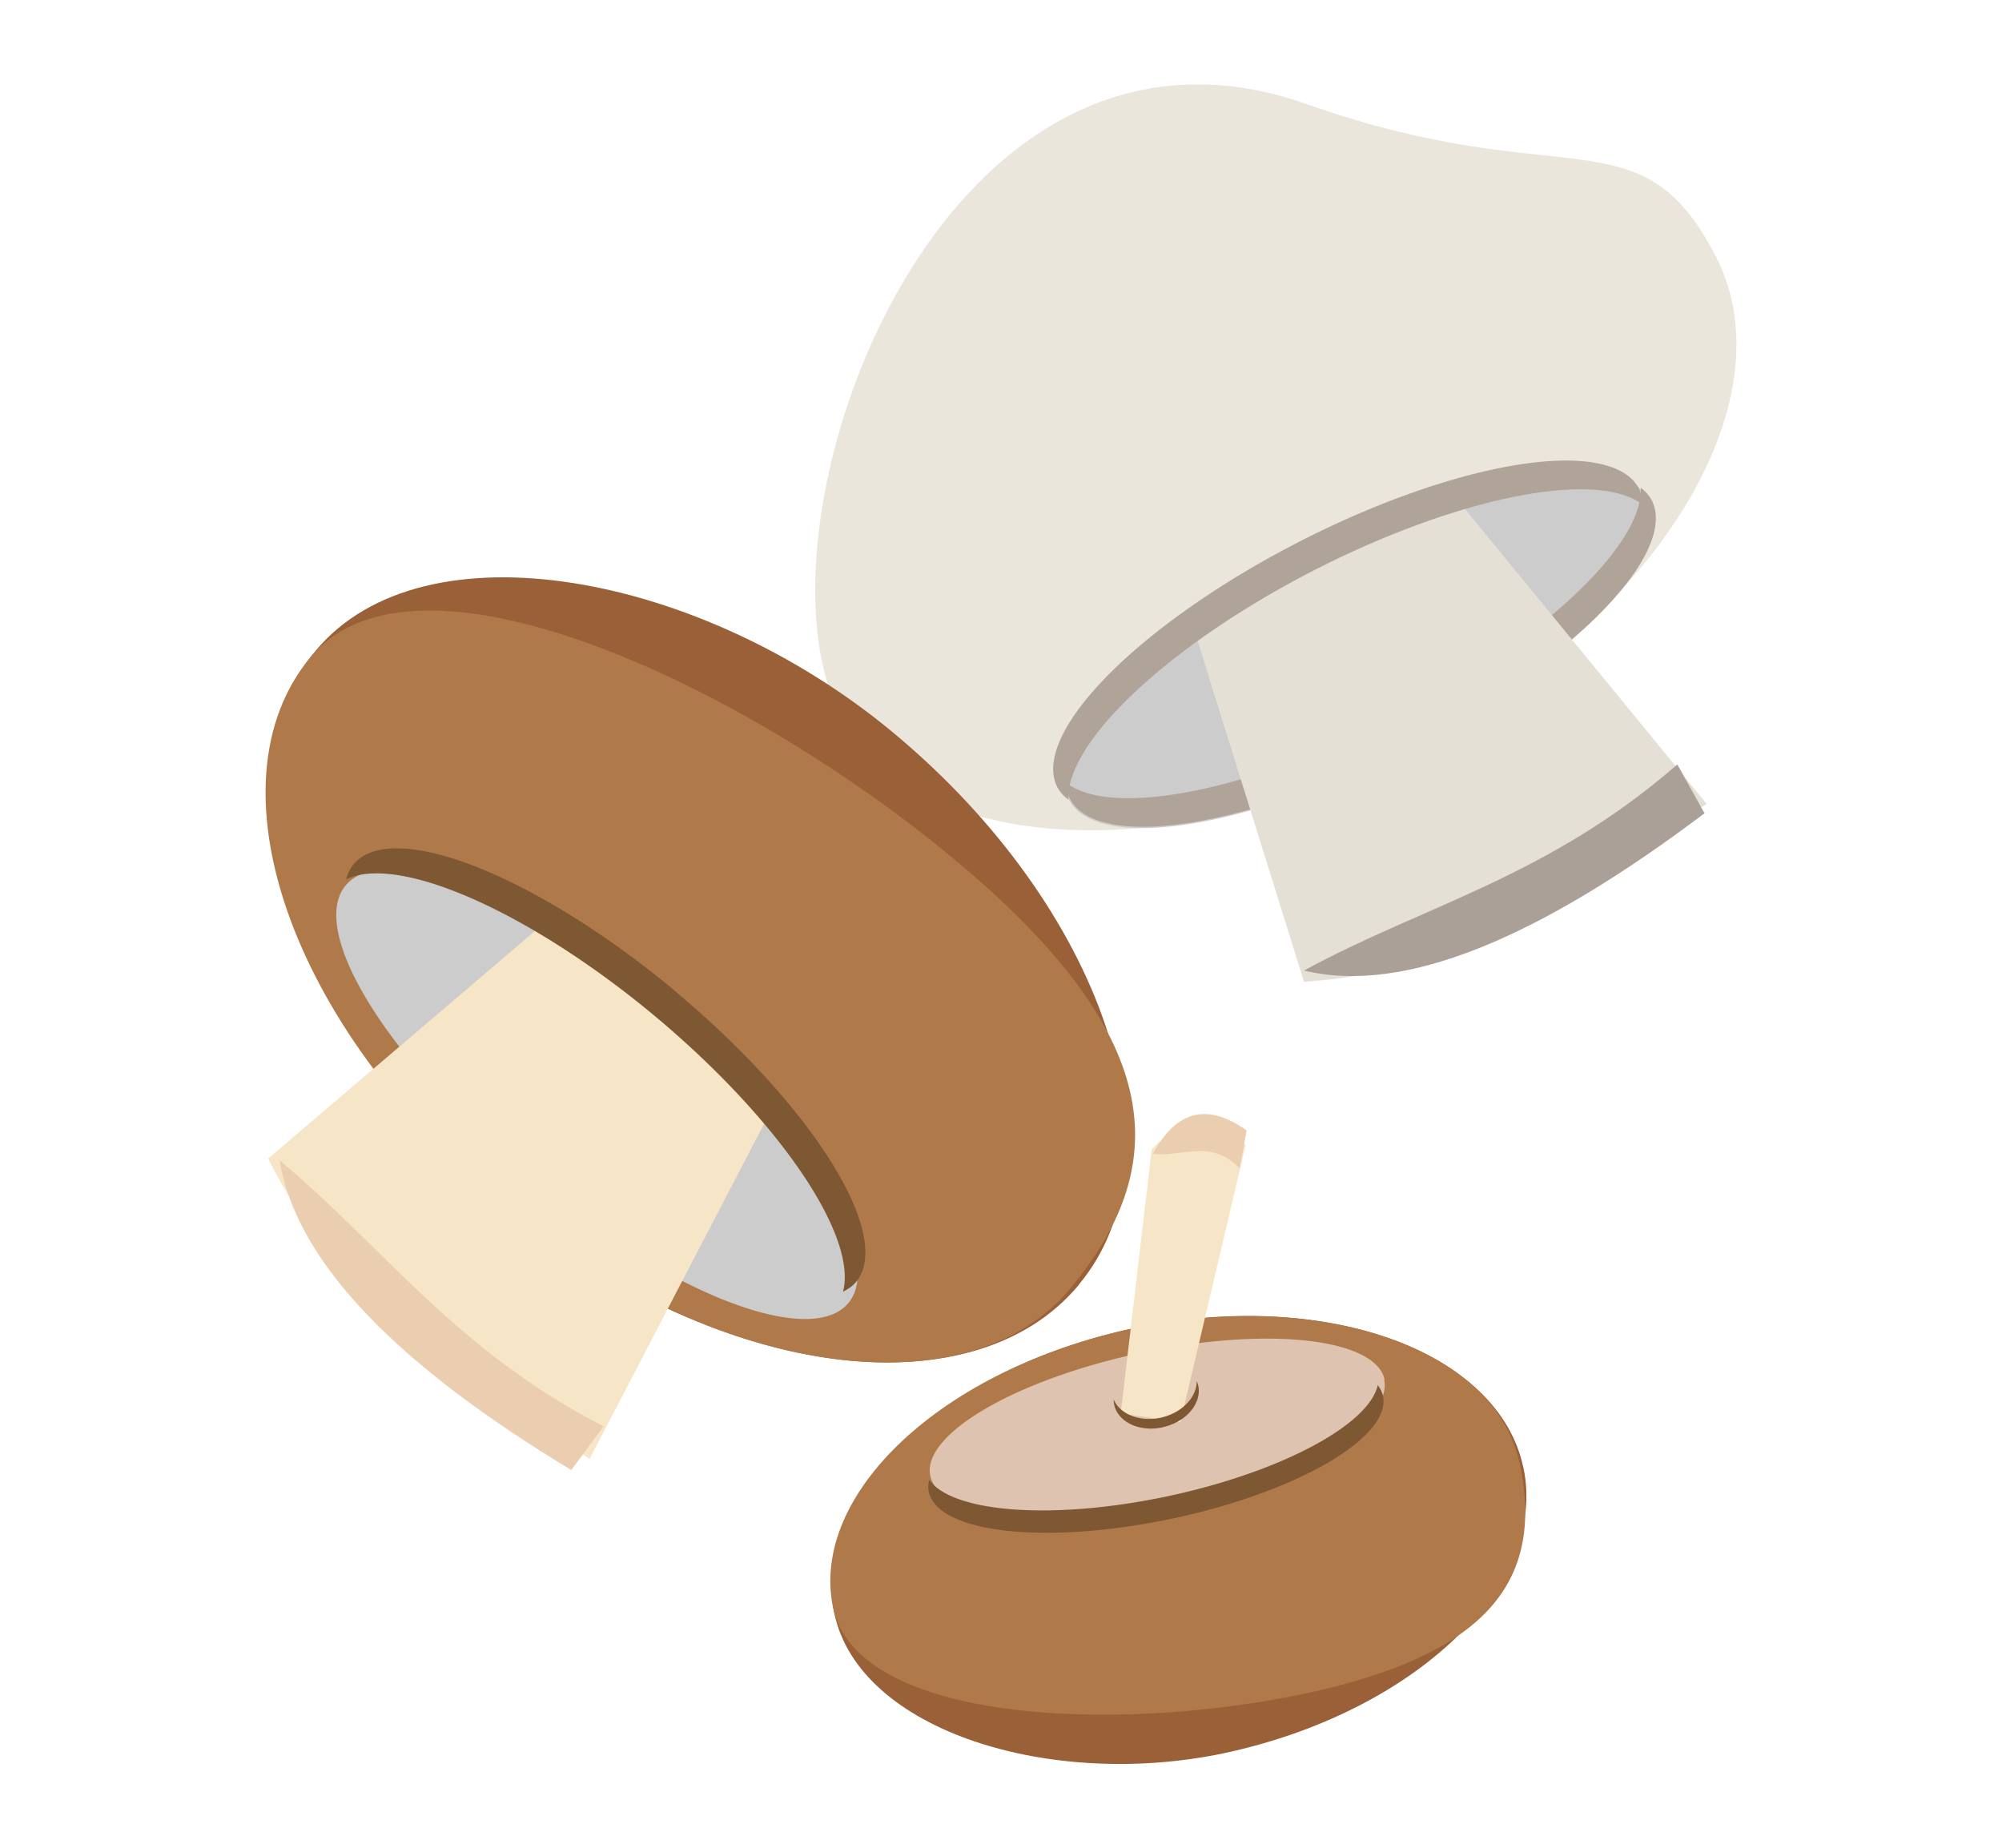 <svg xmlns="http://www.w3.org/2000/svg" viewBox="0 0 483.75 446.68" width="516" height="476.46"><path d="M414.58 61.87c18.15 35.37-14.72 88.42-73.4 118.5-58.66 30.07-122.4 26.54-139.04-9.54C180.7 124.5 227.4-6.15 315.9 25.2c62.2 22 80.53 1.36 98.66 36.73z" fill="#eae6db"/><path d="M398.88 121.2a26.1 78.96 62.85 0 1-58.4 59.28 26.1 78.96 62.85 0 1-82.17 12.8 26.1 78.96 62.85 0 1 58.4-59.22 26.1 78.96 62.85 0 1 82.2-12.88z" fill="#ccc"/><path d="M340.73 180.15a26.1 78.96 62.85 0 0 58.4-59.22 26.1 78.96 62.85 0 0-2.67-3.07 26.1 78.96 62.85 0 1-59.27 55.38 26.1 78.96 62.85 0 1-79.6 15.9 26.1 78.96 62.85 0 0 .9 3.84 26.1 78.96 62.85 0 0 82.16-12.83z" fill="#b0a398"/><path d="M349.72 117.8l62.67 76.5c-28.7 17.43-51.5 39.83-97.3 42.96l-27.37-87.68z" fill="#e5e0d6"/><path d="M315.1 234.54c28.86-15.74 58.88-22.53 90.2-49.8l6.57 11.8c-39.42 29.75-72.32 43.98-96.78 38z" fill="#aaa097"/><path d="M260.75 310.43C234.65 341.85 172.2 333 121.3 290.7c-50.98-42.3-71.13-102.14-45-133.47 26.15-31.37 93.1-18.76 139.43 19.74 50.94 42.33 71.07 102.07 44.97 133.46z" fill="#9a6038"/><path d="M258.7 311.3c-25.4 30.58-87.08 21.2-137.8-20.94-50.72-42.14-71.23-101.06-45.84-131.6 25.4-30.57 104.57 6.58 155.26 48.67 50.72 42.1 53.74 73.3 28.38 103.85z" fill="#b0794a"/><path d="M204.96 314.93a78.96 26.1 39.72 0 1-77.45-30.44 78.96 26.1 39.72 0 1-44-70.5 78.96 26.1 39.72 0 1 77.44 30.37A78.96 26.1 39.72 0 1 205 314.9z" fill="#ccc"/><path d="M188.15 264.84l-45.7 87.73c-27.3-19.6-56.83-31.72-77.67-72.57l69.9-59.63z" fill="#f6e5c6"/><path d="M162.85 239.26a78.96 26.1 39.72 0 0-77.43-30.38 78.96 26.1 39.72 0 0-1.78 3.62 78.96 26.1 39.72 0 1 74.25 32.76 78.96 26.1 39.72 0 1 45.8 66.9 78.96 26.1 39.72 0 0 3.2-2.4 78.96 26.1 39.72 0 0-44.1-70.5z" fill="#7e5733"/><path d="M67.6 280.46c24.87 20.65 42.34 45.8 78.25 64.24l-7.8 10.56c-41.27-24.9-66.36-49.82-70.47-74.77z" fill="#ebceaf"/><path d="M368.1 354.68c-6-28.32-48.13-43.43-94.1-33.72-45.98 9.76-78.42 40.66-72.38 69 6.03 28.33 52.28 42.55 94.12 33.73 46-9.8 78.4-40.7 72.37-69z" fill="#9a6038"/><path d="M367.13 353.47c-5.84-27.58-47.7-42.08-93.5-32.4-45.78 9.7-78.13 39.92-72.32 67.5 5.9 27.6 67.9 30.43 113.7 20.78 45.8-9.7 58-28.3 52.2-55.88z" fill="#b0794a"/><path d="M334.56 333.4a18.5 56.07 78.05 0 0-58.67-6.5 18.5 56.07 78.05 0 0-51.1 29.73 18.5 56.07 78.05 0 0 58.63 6.58 18.5 56.07 78.05 0 0 51.05-29.7z" fill="#dec3b0"/><path d="M283.1 367.02a18.5 56.07 78.05 0 1-58.67-6.5 18.5 56.07 78.05 0 1 .08-2.88 18.5 56.07 78.05 0 0 57.5 3.98 18.5 56.07 78.05 0 0 50.9-26.87 18.5 56.07 78.05 0 1 1.26 2.55 18.5 56.07 78.05 0 1-51 29.72z" fill="#7e5733"/><path d="M285.23 343.7L301 276.66c-6.66-2.68-11.84-10.3-22.7 1.1l-7.5 63.82z" fill="#f6e5c6"/><path d="M278.63 278.82c6.7 1 13.76-3.84 20.9 3.5l1.7-9.12c-9.06-6.47-16.74-5.35-22.63 5.65z" fill="#ebceaf"/><path d="M281 344.92a7.95 10.42 76.47 0 1-11.8-5.54 7.95 10.42 76.47 0 1-.1-1.18 7.95 10.42 76.47 0 0 11.4 4.4 7.95 10.42 76.47 0 0 8.66-8.84 7.95 10.42 76.47 0 1 .38 1.1 7.95 10.42 76.47 0 1-8.5 10.03z" fill="#7e5733"/><path d="M313.86 130.96a26.1 78.96 62.85 0 0-58.4 59.22 26.1 78.96 62.85 0 0 2.7 3.07 26.1 78.96 62.85 0 1 59.26-55.38 26.1 78.96 62.85 0 1 79.5-15.9 26.1 78.96 62.85 0 0-.87-3.84 26.1 78.96 62.85 0 0-82.2 12.83z" fill="#b0a398"/></svg>